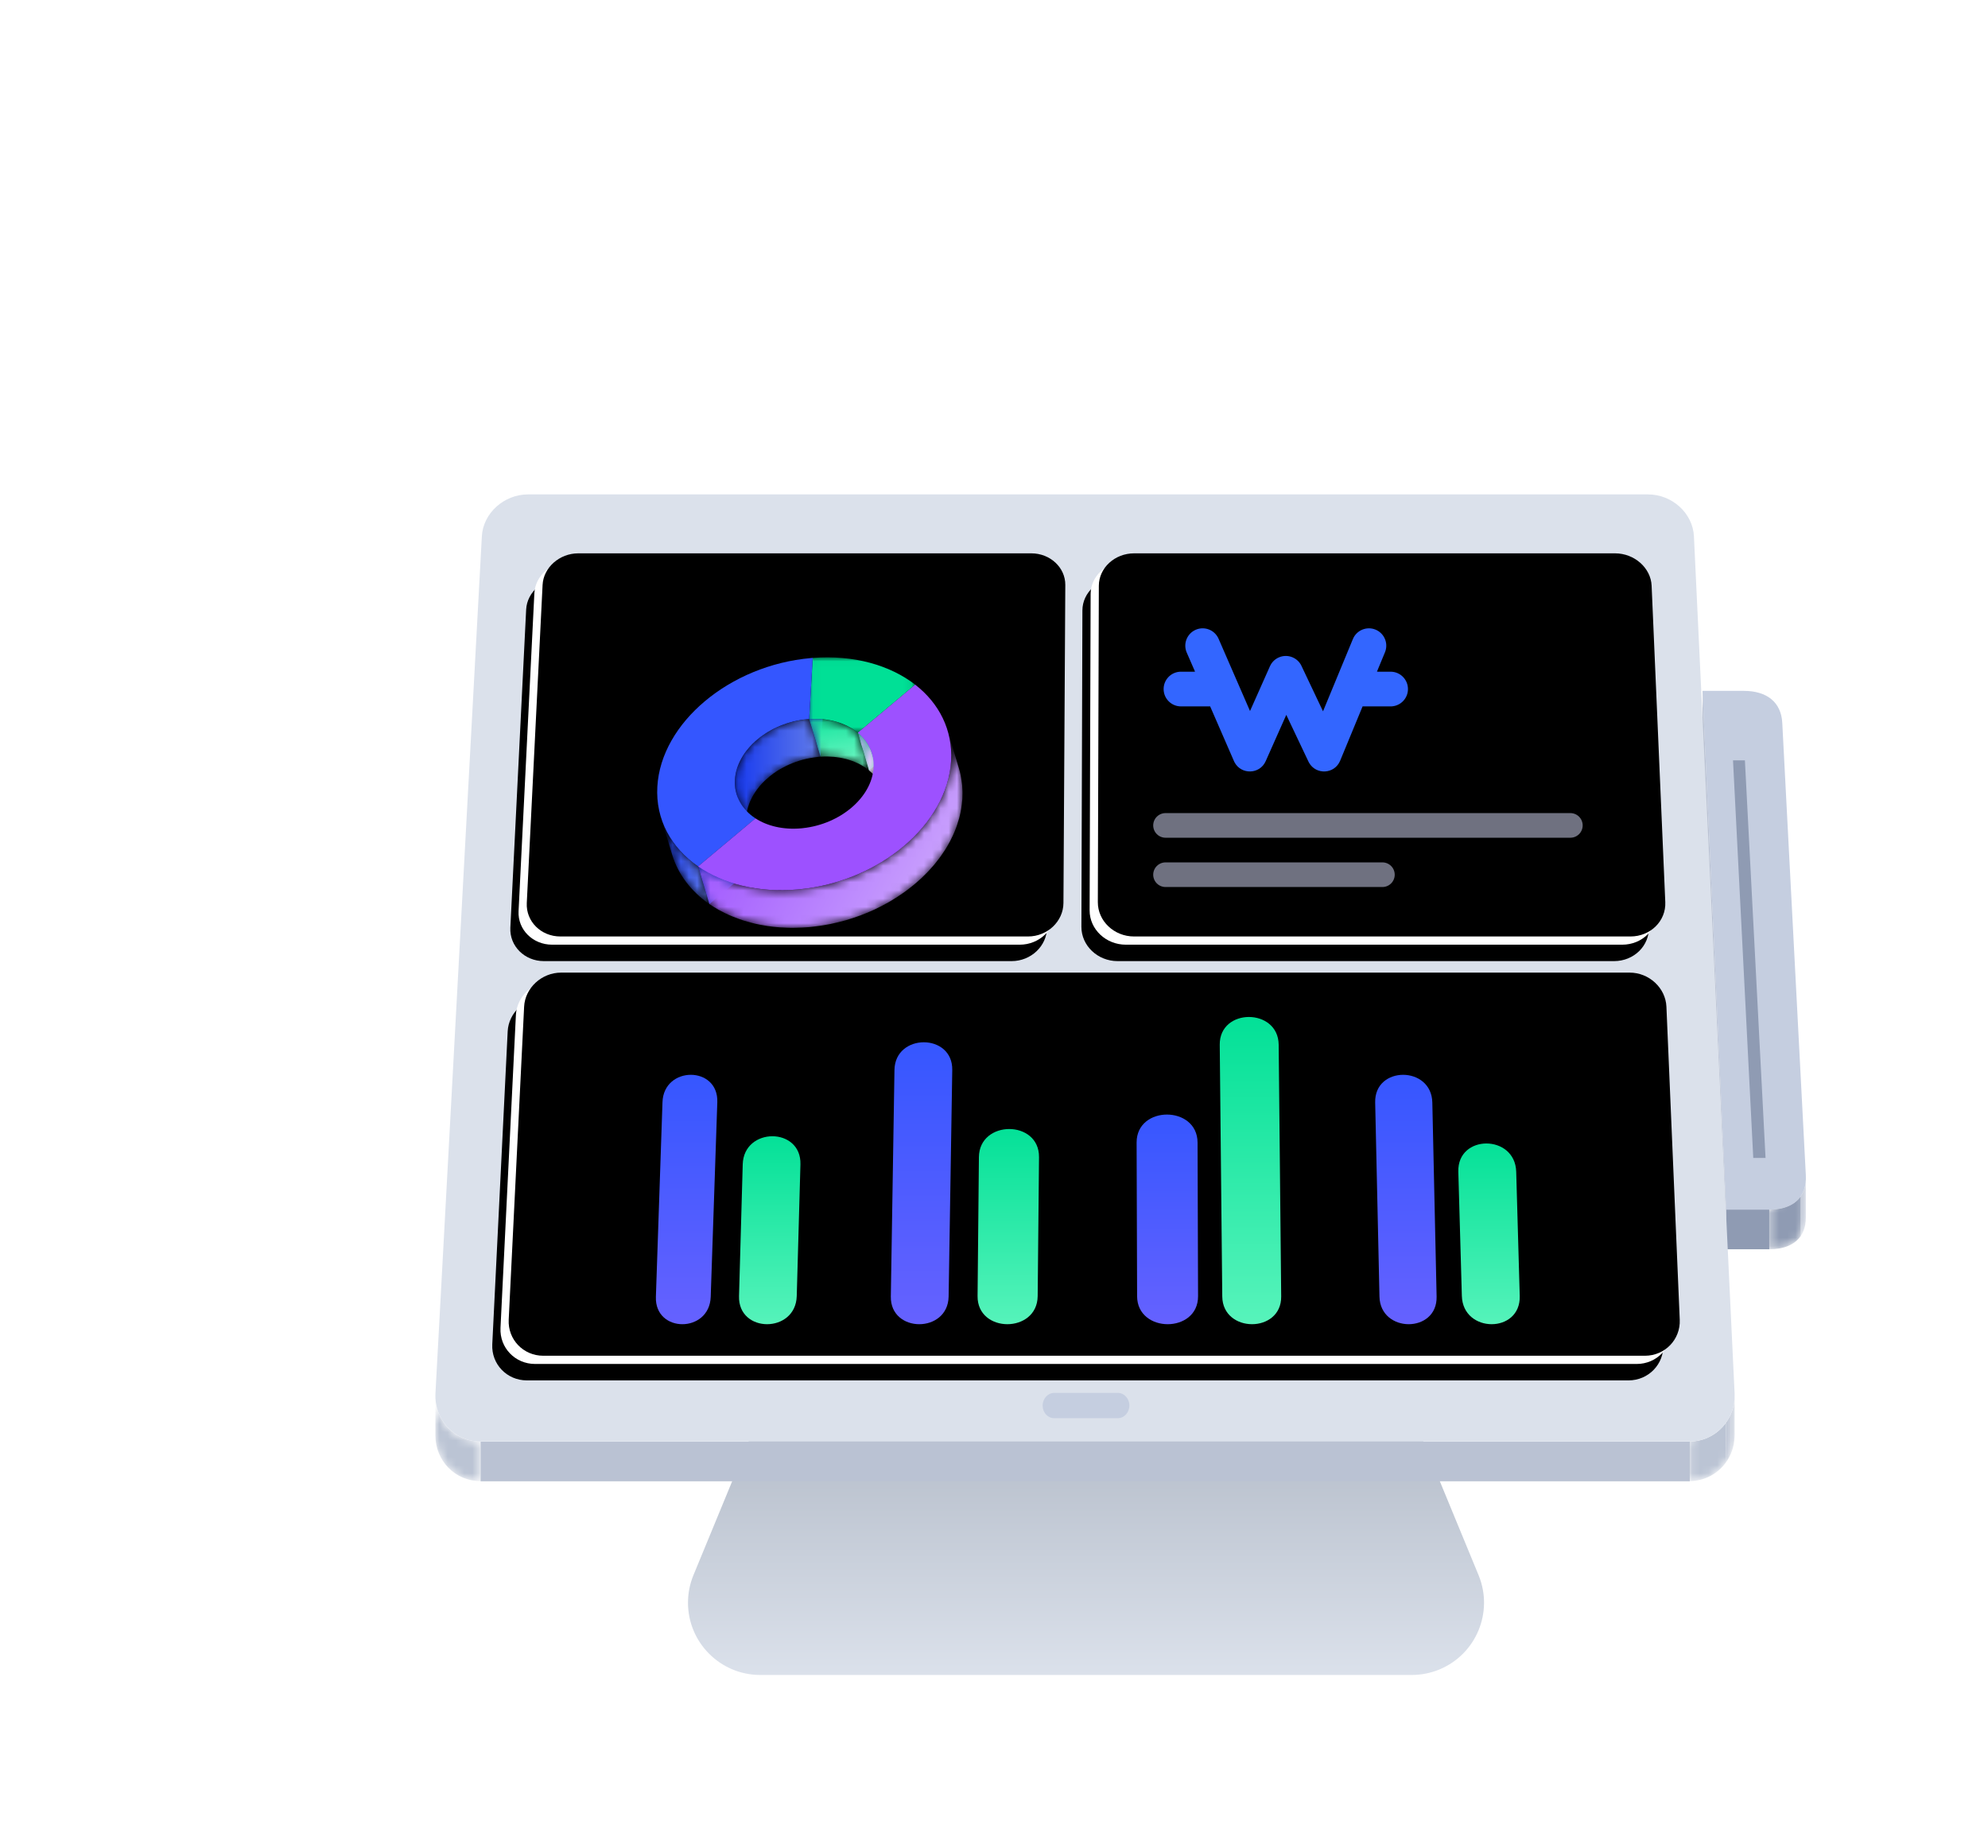 <?xml version="1.0" encoding="UTF-8"?>
<svg width="242px" height="225px" viewBox="0 0 242 225" version="1.1" xmlns="http://www.w3.org/2000/svg" xmlns:xlink="http://www.w3.org/1999/xlink">
    <title>pos</title>
    <defs>
        <filter x="-29.8%" y="-39.6%" width="159.5%" height="174.3%" filterUnits="objectBoundingBox" id="filter-1">
            <feOffset dx="16" dy="16" in="SourceAlpha" result="shadowOffsetOuter1"></feOffset>
            <feGaussianBlur stdDeviation="5" in="shadowOffsetOuter1" result="shadowBlurOuter1"></feGaussianBlur>
            <feColorMatrix values="0 0 0 0 0   0 0 0 0 0   0 0 0 0 0  0 0 0 0.12 0" type="matrix" in="shadowBlurOuter1" result="shadowMatrixOuter1"></feColorMatrix>
            <feMerge>
                <feMergeNode in="shadowMatrixOuter1"></feMergeNode>
                <feMergeNode in="SourceGraphic"></feMergeNode>
            </feMerge>
        </filter>
        <linearGradient x1="50%" y1="0%" x2="50%" y2="100%" id="linearGradient-2">
            <stop stop-color="#A0A9B7" offset="0%"></stop>
            <stop stop-color="#DBE1EB" offset="100%"></stop>
        </linearGradient>
        <path d="M4.773,0.195 L4.773,5.024 C4.773,7.498 3.153,8.909 0.316,8.909 L0.316,4.081" id="path-3"></path>
        <path d="M4.773,0.195 L4.773,5.024 C4.773,7.498 3.153,8.909 0.316,8.909 L0.316,4.081" id="path-5"></path>
        <path d="M4.773,0.195 L4.773,5.024 C4.773,7.498 3.153,8.909 0.316,8.909 L0.316,4.081" id="path-7"></path>
        <path d="M4.773,0.195 L4.773,5.024 C4.773,7.498 3.153,8.909 0.316,8.909 L0.316,4.081" id="path-9"></path>
        <path d="M5.636,0.019 L5.636,4.841 C5.636,7.945 3.218,10.455 0.137,10.455 L0.137,5.633" id="path-11"></path>
        <path d="M5.636,0.019 L5.636,4.841 C5.636,7.945 3.218,10.455 0.137,10.455 L0.137,5.633" id="path-13"></path>
        <path d="M5.636,0.019 L5.636,4.841 C5.636,7.945 3.218,10.455 0.137,10.455 L0.137,5.633" id="path-15"></path>
        <path d="M5.636,0.019 L5.636,4.841 C5.636,7.945 3.218,10.455 0.137,10.455 L0.137,5.633" id="path-17"></path>
        <path d="M0,0.064 C0,3.147 2.397,5.633 5.462,5.633 L5.462,10.455 C2.397,10.455 0,7.969 0,4.886" id="path-19"></path>
        <path d="M71.14,55 L14.211,55 C11.853,55 10.014,53.164 10.125,50.927 L12.049,12.203 C12.154,10.087 14.109,8.36 16.395,8.36 L71.547,8.36 C73.833,8.36 75.692,10.087 75.68,12.203 L75.453,50.927 C75.439,53.164 73.499,55 71.14,55" id="path-21"></path>
        <filter x="-14.5%" y="-13.9%" width="125.9%" height="136.4%" filterUnits="objectBoundingBox" id="filter-22">
            <feMorphology radius="1" operator="dilate" in="SourceAlpha" result="shadowSpreadOuter1"></feMorphology>
            <feOffset dx="-1" dy="2" in="shadowSpreadOuter1" result="shadowOffsetOuter1"></feOffset>
            <feGaussianBlur stdDeviation="1.5" in="shadowOffsetOuter1" result="shadowBlurOuter1"></feGaussianBlur>
            <feColorMatrix values="0 0 0 0 0.345   0 0 0 0 0.361   0 0 0 0 0.459  0 0 0 0.1 0" type="matrix" in="shadowBlurOuter1"></feColorMatrix>
        </filter>
        <filter x="-11.4%" y="-9.6%" width="119.8%" height="127.9%" filterUnits="objectBoundingBox" id="filter-23">
            <feGaussianBlur stdDeviation="1" in="SourceAlpha" result="shadowBlurInner1"></feGaussianBlur>
            <feOffset dx="1" dy="-1" in="shadowBlurInner1" result="shadowOffsetInner1"></feOffset>
            <feComposite in="shadowOffsetInner1" in2="SourceAlpha" operator="arithmetic" k2="-1" k3="1" result="shadowInnerInner1"></feComposite>
            <feColorMatrix values="0 0 0 0 0.345   0 0 0 0 0.361   0 0 0 0 0.459  0 0 0 0.15 0" type="matrix" in="shadowInnerInner1"></feColorMatrix>
        </filter>
        <path d="M146.237,106.04 L12.136,106.04 C9.701,106.04 7.807,104.064 7.925,101.656 L9.801,63.548 C9.914,61.264 11.937,59.4 14.299,59.4 L144.384,59.4 C146.745,59.4 148.756,61.264 148.854,63.548 L150.476,101.656 C150.579,104.064 148.671,106.04 146.237,106.04" id="path-24"></path>
        <filter x="-6.7%" y="-13.9%" width="111.9%" height="136.4%" filterUnits="objectBoundingBox" id="filter-25">
            <feMorphology radius="1" operator="dilate" in="SourceAlpha" result="shadowSpreadOuter1"></feMorphology>
            <feOffset dx="-1" dy="2" in="shadowSpreadOuter1" result="shadowOffsetOuter1"></feOffset>
            <feGaussianBlur stdDeviation="1.5" in="shadowOffsetOuter1" result="shadowBlurOuter1"></feGaussianBlur>
            <feColorMatrix values="0 0 0 0 0.345   0 0 0 0 0.361   0 0 0 0 0.459  0 0 0 0.1 0" type="matrix" in="shadowBlurOuter1"></feColorMatrix>
        </filter>
        <filter x="-5.3%" y="-9.6%" width="109.1%" height="127.9%" filterUnits="objectBoundingBox" id="filter-26">
            <feGaussianBlur stdDeviation="1" in="SourceAlpha" result="shadowBlurInner1"></feGaussianBlur>
            <feOffset dx="1" dy="-1" in="shadowBlurInner1" result="shadowOffsetInner1"></feOffset>
            <feComposite in="shadowOffsetInner1" in2="SourceAlpha" operator="arithmetic" k2="-1" k3="1" result="shadowInnerInner1"></feComposite>
            <feColorMatrix values="0 0 0 0 0.345   0 0 0 0 0.361   0 0 0 0 0.459  0 0 0 0.15 0" type="matrix" in="shadowInnerInner1"></feColorMatrix>
        </filter>
        <path d="M144.477,55 L84.047,55 C81.615,55 79.633,53.117 79.64,50.821 L79.762,12.303 C79.768,10.131 81.701,8.36 84.056,8.36 L142.6,8.36 C144.955,8.36 146.959,10.131 147.053,12.303 L148.716,50.821 C148.815,53.117 146.908,55 144.477,55" id="path-27"></path>
        <filter x="-13.8%" y="-13.9%" width="124.6%" height="136.4%" filterUnits="objectBoundingBox" id="filter-28">
            <feMorphology radius="1" operator="dilate" in="SourceAlpha" result="shadowSpreadOuter1"></feMorphology>
            <feOffset dx="-1" dy="2" in="shadowSpreadOuter1" result="shadowOffsetOuter1"></feOffset>
            <feGaussianBlur stdDeviation="1.5" in="shadowOffsetOuter1" result="shadowBlurOuter1"></feGaussianBlur>
            <feColorMatrix values="0 0 0 0 0.345   0 0 0 0 0.361   0 0 0 0 0.459  0 0 0 0.1 0" type="matrix" in="shadowBlurOuter1"></feColorMatrix>
        </filter>
        <filter x="-10.9%" y="-9.6%" width="118.8%" height="127.9%" filterUnits="objectBoundingBox" id="filter-29">
            <feGaussianBlur stdDeviation="1" in="SourceAlpha" result="shadowBlurInner1"></feGaussianBlur>
            <feOffset dx="1" dy="-1" in="shadowBlurInner1" result="shadowOffsetInner1"></feOffset>
            <feComposite in="shadowOffsetInner1" in2="SourceAlpha" operator="arithmetic" k2="-1" k3="1" result="shadowInnerInner1"></feComposite>
            <feColorMatrix values="0 0 0 0 0.345   0 0 0 0 0.361   0 0 0 0 0.459  0 0 0 0.15 0" type="matrix" in="shadowInnerInner1"></feColorMatrix>
        </filter>
        <linearGradient x1="50%" y1="0%" x2="50%" y2="100%" id="linearGradient-30">
            <stop stop-color="#3456FF" offset="0%"></stop>
            <stop stop-color="#6762FF" offset="100%"></stop>
        </linearGradient>
        <path d="M33.515,97.871 C33.782,89.97 34.051,82.07 34.318,74.169 C34.468,69.727 27.795,69.733 27.645,74.169 C27.378,82.07 27.109,89.97 26.842,97.871 C26.692,102.313 33.365,102.307 33.515,97.871" id="path-31"></path>
        <filter x="-60.2%" y="-21.4%" width="340.6%" height="156.0%" filterUnits="objectBoundingBox" id="filter-32">
            <feOffset dx="5" dy="2" in="SourceAlpha" result="shadowOffsetOuter1"></feOffset>
            <feGaussianBlur stdDeviation="2" in="shadowOffsetOuter1" result="shadowBlurOuter1"></feGaussianBlur>
            <feColorMatrix values="0 0 0 0 0.788   0 0 0 0 0.804   0 0 0 0 0.902  0 0 0 0.6 0" type="matrix" in="shadowBlurOuter1"></feColorMatrix>
        </filter>
        <linearGradient x1="50%" y1="0%" x2="50%" y2="100%" id="linearGradient-33">
            <stop stop-color="#00E096" offset="0%"></stop>
            <stop stop-color="#5AF4BC" offset="100%"></stop>
        </linearGradient>
        <path d="M43.988,97.778 C44.138,92.433 44.289,87.087 44.438,81.742 C44.566,77.177 37.54,77.181 37.412,81.742 C37.262,87.087 37.112,92.433 36.962,97.778 C36.833,102.343 43.859,102.339 43.988,97.778" id="path-34"></path>
        <filter x="-60.2%" y="-28.4%" width="340.6%" height="174.3%" filterUnits="objectBoundingBox" id="filter-35">
            <feOffset dx="5" dy="2" in="SourceAlpha" result="shadowOffsetOuter1"></feOffset>
            <feGaussianBlur stdDeviation="2" in="shadowOffsetOuter1" result="shadowBlurOuter1"></feGaussianBlur>
            <feColorMatrix values="0 0 0 0 0.788   0 0 0 0 0.804   0 0 0 0 0.902  0 0 0 0.6 0" type="matrix" in="shadowBlurOuter1"></feColorMatrix>
        </filter>
        <linearGradient x1="50%" y1="0%" x2="50%" y2="100%" id="linearGradient-36">
            <stop stop-color="#3456FF" offset="0%"></stop>
            <stop stop-color="#6762FF" offset="100%"></stop>
        </linearGradient>
        <path d="M62.476,97.83 C62.624,88.636 62.772,79.443 62.919,70.25 C62.991,65.757 55.956,65.756 55.884,70.25 C55.736,79.443 55.588,88.636 55.441,97.83 C55.367,102.323 62.403,102.324 62.476,97.83" id="path-37"></path>
        <filter x="-60.2%" y="-18.9%" width="340.6%" height="149.5%" filterUnits="objectBoundingBox" id="filter-38">
            <feOffset dx="5" dy="2" in="SourceAlpha" result="shadowOffsetOuter1"></feOffset>
            <feGaussianBlur stdDeviation="2" in="shadowOffsetOuter1" result="shadowBlurOuter1"></feGaussianBlur>
            <feColorMatrix values="0 0 0 0 0.788   0 0 0 0 0.804   0 0 0 0 0.902  0 0 0 0.6 0" type="matrix" in="shadowBlurOuter1"></feColorMatrix>
        </filter>
        <linearGradient x1="50%" y1="0%" x2="50%" y2="100%" id="linearGradient-39">
            <stop stop-color="#00E096" offset="0%"></stop>
            <stop stop-color="#5AF4BC" offset="100%"></stop>
        </linearGradient>
        <path d="M73.317,97.778 C73.371,92.14 73.425,86.501 73.48,80.862 C73.524,76.301 66.207,76.298 66.163,80.862 C66.108,86.501 66.054,92.14 66,97.778 C65.956,102.339 73.273,102.342 73.317,97.778" id="path-40"></path>
        <filter x="-60.2%" y="-27.4%" width="340.6%" height="171.5%" filterUnits="objectBoundingBox" id="filter-41">
            <feOffset dx="5" dy="2" in="SourceAlpha" result="shadowOffsetOuter1"></feOffset>
            <feGaussianBlur stdDeviation="2" in="shadowOffsetOuter1" result="shadowBlurOuter1"></feGaussianBlur>
            <feColorMatrix values="0 0 0 0 0.788   0 0 0 0 0.804   0 0 0 0 0.902  0 0 0 0.6 0" type="matrix" in="shadowBlurOuter1"></feColorMatrix>
        </filter>
        <linearGradient x1="50%" y1="0%" x2="50%" y2="100%" id="linearGradient-42">
            <stop stop-color="#3456FF" offset="0%"></stop>
            <stop stop-color="#6762FF" offset="100%"></stop>
        </linearGradient>
        <path d="M92.84,97.791 C92.82,91.557 92.8,85.323 92.78,79.089 C92.764,74.548 85.344,74.539 85.36,79.089 C85.38,85.323 85.4,91.557 85.42,97.791 C85.435,102.332 92.855,102.341 92.84,97.791" id="path-43"></path>
        <filter x="-60.2%" y="-25.5%" width="340.6%" height="166.6%" filterUnits="objectBoundingBox" id="filter-44">
            <feOffset dx="5" dy="2" in="SourceAlpha" result="shadowOffsetOuter1"></feOffset>
            <feGaussianBlur stdDeviation="2" in="shadowOffsetOuter1" result="shadowBlurOuter1"></feGaussianBlur>
            <feColorMatrix values="0 0 0 0 0.788   0 0 0 0 0.804   0 0 0 0 0.902  0 0 0 0.6 0" type="matrix" in="shadowBlurOuter1"></feColorMatrix>
        </filter>
        <linearGradient x1="50%" y1="0%" x2="50%" y2="100%" id="linearGradient-45">
            <stop stop-color="#00E096" offset="0%"></stop>
            <stop stop-color="#5AF4BC" offset="100%"></stop>
        </linearGradient>
        <path d="M102.96,97.822 C102.858,87.608 102.756,77.392 102.654,67.178 C102.61,62.68 95.436,62.668 95.48,67.178 C95.582,77.392 95.684,87.608 95.786,97.822 C95.83,102.32 103.004,102.331 102.96,97.822" id="path-46"></path>
        <filter x="-60.2%" y="-17.4%" width="340.6%" height="145.5%" filterUnits="objectBoundingBox" id="filter-47">
            <feOffset dx="5" dy="2" in="SourceAlpha" result="shadowOffsetOuter1"></feOffset>
            <feGaussianBlur stdDeviation="2" in="shadowOffsetOuter1" result="shadowBlurOuter1"></feGaussianBlur>
            <feColorMatrix values="0 0 0 0 0.788   0 0 0 0 0.804   0 0 0 0 0.902  0 0 0 0.6 0" type="matrix" in="shadowBlurOuter1"></feColorMatrix>
        </filter>
        <path d="M121.879,97.836 C121.705,89.958 121.531,82.082 121.357,74.204 C121.258,69.727 114.302,69.711 114.401,74.204 C114.575,82.082 114.749,89.958 114.923,97.836 C115.022,102.313 121.978,102.329 121.879,97.836" id="path-48"></path>
        <filter x="-60.2%" y="-21.4%" width="340.6%" height="156.0%" filterUnits="objectBoundingBox" id="filter-49">
            <feOffset dx="5" dy="2" in="SourceAlpha" result="shadowOffsetOuter1"></feOffset>
            <feGaussianBlur stdDeviation="2" in="shadowOffsetOuter1" result="shadowBlurOuter1"></feGaussianBlur>
            <feColorMatrix values="0 0 0 0 0.788   0 0 0 0 0.804   0 0 0 0 0.902  0 0 0 0.6 0" type="matrix" in="shadowBlurOuter1"></feColorMatrix>
        </filter>
        <linearGradient x1="50%" y1="0%" x2="50%" y2="100%" id="linearGradient-50">
            <stop stop-color="#00E096" offset="0%"></stop>
            <stop stop-color="#5AF4BC" offset="100%"></stop>
        </linearGradient>
        <path d="M131.998,97.764 C131.855,92.721 131.712,87.679 131.568,82.636 C131.438,78.064 124.391,78.045 124.522,82.636 C124.666,87.679 124.809,92.721 124.952,97.764 C125.082,102.336 132.129,102.355 131.998,97.764" id="path-51"></path>
        <filter x="-60.2%" y="-29.5%" width="340.6%" height="177.3%" filterUnits="objectBoundingBox" id="filter-52">
            <feOffset dx="5" dy="2" in="SourceAlpha" result="shadowOffsetOuter1"></feOffset>
            <feGaussianBlur stdDeviation="2" in="shadowOffsetOuter1" result="shadowBlurOuter1"></feGaussianBlur>
            <feColorMatrix values="0 0 0 0 0.788   0 0 0 0 0.804   0 0 0 0 0.902  0 0 0 0.6 0" type="matrix" in="shadowBlurOuter1"></feColorMatrix>
        </filter>
        <path d="M114.447,16.648 C115.476,17.073 115.99,18.218 115.647,19.259 L115.592,19.407 L114.615,21.767 L116.28,21.768 C117.446,21.768 118.392,22.714 118.392,23.88 C118.392,24.996 117.527,25.909 116.431,25.987 L116.28,25.992 L112.869,25.991 L110.136,32.607 C109.458,34.247 107.207,34.355 106.354,32.855 L106.276,32.705 L103.58,27.022 L101.073,32.659 C100.35,34.285 98.088,34.326 97.28,32.796 L97.207,32.643 L94.312,25.991 L90.76,25.992 C89.594,25.992 88.648,25.046 88.648,23.88 C88.648,22.764 89.513,21.851 90.609,21.773 L90.76,21.768 L92.475,21.767 L91.463,19.443 C90.998,18.373 91.488,17.129 92.557,16.663 C93.578,16.219 94.758,16.645 95.268,17.615 L95.337,17.757 L99.165,26.556 L101.59,21.106 L101.607,21.071 C101.644,20.99 101.687,20.912 101.734,20.836 C101.746,20.818 101.758,20.799 101.771,20.78 C101.789,20.754 101.807,20.729 101.825,20.704 C101.838,20.687 101.85,20.671 101.862,20.656 C101.878,20.635 101.895,20.614 101.913,20.594 C101.935,20.568 101.957,20.543 101.98,20.518 C101.99,20.508 102,20.498 102.01,20.488 C102.033,20.464 102.057,20.441 102.082,20.418 C102.098,20.403 102.114,20.388 102.131,20.373 C102.15,20.356 102.17,20.34 102.19,20.323 C102.212,20.305 102.235,20.288 102.259,20.27 C102.277,20.257 102.295,20.244 102.314,20.231 C102.334,20.217 102.354,20.203 102.375,20.19 C102.4,20.174 102.426,20.158 102.451,20.143 C102.475,20.129 102.501,20.115 102.526,20.101 C102.541,20.093 102.556,20.086 102.57,20.078 C102.584,20.071 102.6,20.064 102.615,20.056 L102.666,20.033 C102.684,20.025 102.703,20.017 102.721,20.01 L102.615,20.056 C102.681,20.025 102.748,19.998 102.815,19.974 C102.833,19.968 102.85,19.962 102.868,19.956 C102.899,19.945 102.931,19.936 102.964,19.927 C102.982,19.922 103.002,19.917 103.021,19.912 C103.051,19.905 103.081,19.898 103.111,19.892 C103.137,19.887 103.164,19.883 103.19,19.878 C103.215,19.874 103.24,19.871 103.265,19.868 C103.286,19.865 103.307,19.863 103.327,19.861 C103.362,19.858 103.396,19.856 103.431,19.854 C103.452,19.853 103.474,19.853 103.496,19.852 C103.52,19.852 103.544,19.852 103.567,19.853 C103.605,19.854 103.643,19.855 103.681,19.858 C103.693,19.859 103.705,19.86 103.717,19.862 C103.753,19.865 103.788,19.869 103.823,19.874 C103.846,19.878 103.869,19.882 103.893,19.886 C103.913,19.889 103.933,19.893 103.953,19.897 C103.984,19.904 104.015,19.911 104.046,19.919 C104.073,19.926 104.1,19.933 104.127,19.942 C104.146,19.948 104.166,19.954 104.185,19.96 C104.2,19.965 104.216,19.971 104.232,19.976 L104.275,19.992 C104.297,20.001 104.319,20.01 104.341,20.019 L104.379,20.035 L104.416,20.052 C104.437,20.062 104.458,20.072 104.478,20.083 L104.379,20.035 C104.443,20.064 104.504,20.095 104.564,20.129 C104.582,20.139 104.6,20.149 104.617,20.16 C104.643,20.175 104.668,20.191 104.692,20.207 C104.715,20.223 104.739,20.239 104.762,20.256 C104.781,20.27 104.8,20.284 104.819,20.299 C104.842,20.317 104.865,20.335 104.887,20.354 C104.904,20.368 104.92,20.382 104.936,20.397 C104.959,20.418 104.982,20.44 105.005,20.462 C105.022,20.479 105.037,20.495 105.053,20.511 C105.073,20.532 105.092,20.553 105.11,20.574 C105.125,20.591 105.14,20.609 105.154,20.626 C105.175,20.651 105.194,20.676 105.213,20.701 C105.225,20.718 105.238,20.735 105.25,20.753 C105.265,20.773 105.279,20.795 105.293,20.816 C105.309,20.841 105.325,20.867 105.34,20.893 C105.345,20.902 105.35,20.911 105.356,20.92 L105.375,20.954 C105.388,20.979 105.402,21.005 105.414,21.031 L105.428,21.06 L108.051,26.591 L111.688,17.793 C112.134,16.715 113.369,16.203 114.447,16.648 Z" id="path-53"></path>
        <filter x="-15.1%" y="-25.8%" width="160.5%" height="203.3%" filterUnits="objectBoundingBox" id="filter-54">
            <feOffset dx="5" dy="5" in="SourceAlpha" result="shadowOffsetOuter1"></feOffset>
            <feGaussianBlur stdDeviation="2" in="shadowOffsetOuter1" result="shadowBlurOuter1"></feGaussianBlur>
            <feColorMatrix values="0 0 0 0 0.788   0 0 0 0 0.804   0 0 0 0 0.902  0 0 0 0.6 0" type="matrix" in="shadowBlurOuter1"></feColorMatrix>
        </filter>
        <filter x="-67.1%" y="-75.0%" width="234.2%" height="250.0%" filterUnits="objectBoundingBox" id="filter-55">
            <feOffset dx="3" dy="8" in="SourceAlpha" result="shadowOffsetOuter1"></feOffset>
            <feGaussianBlur stdDeviation="2.5" in="shadowOffsetOuter1" result="shadowBlurOuter1"></feGaussianBlur>
            <feColorMatrix values="0 0 0 0 0.788   0 0 0 0 0.804   0 0 0 0 0.902  0 0 0 0.5 0" type="matrix" in="shadowBlurOuter1" result="shadowMatrixOuter1"></feColorMatrix>
            <feMerge>
                <feMergeNode in="shadowMatrixOuter1"></feMergeNode>
                <feMergeNode in="SourceGraphic"></feMergeNode>
            </feMerge>
        </filter>
        <path d="M0.032,0.101 L1.407,4.684 C1.691,4.665 1.971,4.658 2.247,4.661 L2.247,4.661 C2.337,4.662 2.424,4.669 2.514,4.674 L2.514,4.674 C2.698,4.681 2.88,4.687 3.058,4.704 L3.058,4.704 C3.161,4.714 3.261,4.728 3.363,4.741 L3.363,4.741 C3.522,4.761 3.682,4.784 3.837,4.811 L3.837,4.811 C3.941,4.83 4.044,4.851 4.145,4.873 L4.145,4.873 C4.293,4.905 4.439,4.939 4.582,4.978 L4.582,4.978 C4.682,5.005 4.781,5.034 4.877,5.064 L4.877,5.064 C5.017,5.107 5.155,5.154 5.289,5.204 L5.289,5.204 C5.382,5.239 5.475,5.272 5.563,5.31 L5.563,5.31 C5.7,5.365 5.83,5.427 5.96,5.489 L5.96,5.489 C6.041,5.529 6.124,5.566 6.203,5.607 L6.203,5.607 C6.341,5.681 6.472,5.761 6.602,5.841 L6.602,5.841 C6.664,5.88 6.73,5.915 6.79,5.956 L6.79,5.956 C6.978,6.081 7.156,6.211 7.325,6.351 L7.325,6.351 L5.95,1.767 C5.782,1.628 5.603,1.497 5.417,1.373 L5.417,1.373 C5.356,1.332 5.289,1.295 5.227,1.257 L5.227,1.257 C5.097,1.177 4.966,1.097 4.829,1.025 L4.829,1.025 C4.749,0.983 4.667,0.945 4.586,0.905 L4.586,0.905 C4.456,0.843 4.325,0.782 4.19,0.726 L4.19,0.726 C4.1,0.689 4.008,0.654 3.915,0.62 L3.915,0.62 C3.78,0.57 3.643,0.523 3.503,0.48 L3.503,0.48 C3.406,0.45 3.307,0.422 3.207,0.394 L3.207,0.394 C3.064,0.356 2.918,0.321 2.771,0.29 L2.771,0.29 C2.669,0.268 2.567,0.246 2.463,0.227 L2.463,0.227 C2.308,0.199 2.148,0.179 1.988,0.158 L1.988,0.158 C1.886,0.146 1.787,0.13 1.684,0.121 L1.684,0.121 C1.506,0.105 1.323,0.096 1.14,0.09 L1.14,0.09 C1.05,0.087 0.963,0.079 0.872,0.078 L0.872,0.078 C0.855,0.078 0.838,0.075 0.821,0.075 L0.821,0.075 C0.802,0.075 0.784,0.075 0.765,0.075 L0.765,0.075 C0.525,0.075 0.28,0.083 0.032,0.101" id="path-56"></path>
        <linearGradient x1="33.971%" y1="-28.485%" x2="55.464%" y2="76.934%" id="linearGradient-58">
            <stop stop-color="#00DF95" offset="0%"></stop>
            <stop stop-color="#60F4BD" offset="100%"></stop>
        </linearGradient>
        <polygon id="path-59" points="0.032 0.019 12.941 0.019 12.941 9.199 0.032 9.199"></polygon>
        <path d="M8.926,0.114 C8.853,0.121 8.779,0.128 8.705,0.136 L8.705,0.136 C8.624,0.146 8.545,0.163 8.463,0.174 L8.463,0.174 C8.259,0.2 8.055,0.23 7.855,0.267 L7.855,0.267 C7.803,0.277 7.75,0.281 7.698,0.292 L7.698,0.292 C7.623,0.306 7.551,0.33 7.476,0.346 L7.476,0.346 C7.315,0.381 7.155,0.419 6.995,0.461 L6.995,0.461 C6.932,0.48 6.865,0.491 6.803,0.509 L6.803,0.509 C6.737,0.528 6.674,0.553 6.611,0.573 L6.611,0.573 C6.462,0.618 6.317,0.666 6.171,0.717 L6.171,0.717 C6.104,0.741 6.032,0.76 5.964,0.786 L5.964,0.786 C5.908,0.808 5.854,0.834 5.797,0.856 L5.797,0.856 C5.651,0.913 5.507,0.975 5.364,1.038 L5.364,1.038 C5.292,1.069 5.217,1.096 5.147,1.128 L5.147,1.128 C5.102,1.15 5.062,1.175 5.018,1.196 L5.018,1.196 C4.853,1.275 4.695,1.36 4.535,1.446 L4.535,1.446 C4.465,1.486 4.391,1.519 4.321,1.558 L4.321,1.558 C4.296,1.572 4.274,1.59 4.248,1.604 L4.248,1.604 C3.976,1.764 3.711,1.932 3.46,2.11 L3.46,2.11 C3.457,2.113 3.453,2.116 3.45,2.117 L3.45,2.117 C3.441,2.124 3.433,2.132 3.422,2.14 L3.422,2.14 C3.112,2.364 2.822,2.606 2.545,2.858 L2.545,2.858 C2.514,2.886 2.476,2.911 2.444,2.941 L2.444,2.941 C2.423,2.961 2.405,2.984 2.384,3.005 L2.384,3.005 C2.152,3.226 1.933,3.454 1.733,3.693 L1.733,3.693 C1.701,3.73 1.676,3.768 1.644,3.806 L1.644,3.806 C1.476,4.013 1.321,4.226 1.177,4.444 L1.177,4.444 C1.13,4.516 1.084,4.588 1.039,4.661 L1.039,4.661 C0.9,4.89 0.772,5.122 0.663,5.36 L0.663,5.36 C0.647,5.394 0.628,5.427 0.614,5.46 L0.614,5.46 C0.494,5.728 0.4,6.002 0.32,6.28 L0.32,6.28 C0.312,6.309 0.297,6.336 0.29,6.366 L0.29,6.366 C0.26,6.475 0.24,6.584 0.218,6.695 L0.218,6.695 C0.208,6.745 0.194,6.796 0.185,6.847 L0.185,6.847 C0.151,7.039 0.123,7.233 0.111,7.429 L0.111,7.429 C0.108,7.45 0.108,7.473 0.106,7.496 L0.106,7.496 C0.091,7.753 0.095,8.005 0.117,8.251 L0.117,8.251 C0.119,8.276 0.127,8.301 0.129,8.327 L0.129,8.327 C0.138,8.409 0.155,8.487 0.168,8.569 L0.168,8.569 C0.187,8.696 0.201,8.828 0.23,8.953 L0.23,8.953 C0.253,9.046 0.278,9.139 0.304,9.23 L0.304,9.23 L1.679,13.814 C1.615,13.6 1.577,13.376 1.543,13.152 L1.543,13.152 C1.531,13.072 1.512,12.993 1.504,12.911 L1.504,12.911 C1.475,12.64 1.464,12.364 1.48,12.08 L1.48,12.08 C1.493,11.862 1.52,11.646 1.558,11.431 L1.558,11.431 C1.568,11.38 1.582,11.329 1.592,11.278 L1.592,11.278 C1.621,11.138 1.656,11.001 1.695,10.864 L1.695,10.864 C1.774,10.586 1.868,10.311 1.987,10.043 L1.987,10.043 C2.002,10.009 2.022,9.978 2.037,9.944 L2.037,9.944 C2.147,9.706 2.275,9.473 2.413,9.245 L2.413,9.245 C2.459,9.172 2.504,9.1 2.552,9.028 L2.552,9.028 C2.696,8.81 2.851,8.596 3.02,8.389 L3.02,8.389 C3.049,8.352 3.075,8.314 3.107,8.276 L3.107,8.276 C3.308,8.039 3.527,7.809 3.758,7.588 L3.758,7.588 C3.81,7.538 3.866,7.49 3.92,7.441 L3.92,7.441 C4.196,7.189 4.486,6.947 4.797,6.723 L4.797,6.723 C4.81,6.713 4.821,6.703 4.834,6.694 L4.834,6.694 C5.087,6.515 5.351,6.347 5.623,6.188 L5.623,6.188 C5.717,6.133 5.814,6.083 5.909,6.03 L5.909,6.03 C6.068,5.944 6.228,5.858 6.393,5.78 L6.393,5.78 C6.506,5.724 6.622,5.672 6.737,5.622 L6.737,5.622 C6.881,5.558 7.025,5.497 7.173,5.439 L7.173,5.439 C7.295,5.39 7.42,5.345 7.546,5.301 L7.546,5.301 C7.691,5.25 7.837,5.201 7.984,5.156 L7.984,5.156 C8.112,5.118 8.24,5.08 8.369,5.046 L8.369,5.046 C8.528,5.003 8.689,4.965 8.851,4.929 L8.851,4.929 C8.976,4.901 9.102,4.875 9.229,4.851 L9.229,4.851 C9.431,4.813 9.633,4.784 9.838,4.757 L9.838,4.757 C9.992,4.737 10.145,4.712 10.301,4.698 L10.301,4.698 C10.371,4.693 10.449,4.685 10.52,4.684 L10.52,4.684 L9.144,0.101 C9.074,0.101 8.997,0.108 8.926,0.114" id="path-61"></path>
        <linearGradient x1="0%" y1="49.999%" x2="99.995%" y2="49.999%" id="linearGradient-63">
            <stop stop-color="#183AEF" offset="0%"></stop>
            <stop stop-color="#627CE9" offset="100%"></stop>
        </linearGradient>
        <path d="M1.391,4.65 C2.22,5.333 2.82,6.193 3.114,7.176 L3.114,7.176 L1.741,2.592 C1.445,1.609 0.845,0.749 0.017,0.066 L0.017,0.066 L1.391,4.65 Z" id="path-64"></path>
        <linearGradient x1="-0.011%" y1="50.003%" x2="100.009%" y2="50.003%" id="linearGradient-66">
            <stop stop-color="#E4E8F2" offset="0%"></stop>
            <stop stop-color="#E4E8F2" offset="100%"></stop>
        </linearGradient>
        <path d="M0.017,0.066 L0.191,0.215 C0.305,0.316 0.414,0.421 0.518,0.529 L0.669,0.693 C1.163,1.25 1.53,1.89 1.74,2.593 L3.114,7.176 C2.958,6.655 2.716,6.169 2.4,5.725 C2.268,5.54 2.123,5.361 1.966,5.191 C1.789,5.001 1.597,4.82 1.391,4.65" id="path-67"></path>
        <linearGradient x1="43.856%" y1="-44.532%" x2="79.582%" y2="88.728%" id="linearGradient-69">
            <stop stop-color="#9D51FF" offset="0%"></stop>
            <stop stop-color="#FBFBFB" offset="100%"></stop>
        </linearGradient>
        <path d="M1.449,4.681 C2.177,7.107 3.774,9.179 5.99,10.715 L5.99,10.715 L4.617,6.132 C2.4,4.595 0.802,2.523 0.074,0.097 L0.074,0.097 L1.449,4.681 Z" id="path-70"></path>
        <linearGradient x1="0.01%" y1="50.003%" x2="100.007%" y2="50.003%" id="linearGradient-72">
            <stop stop-color="#183AEF" offset="0%"></stop>
            <stop stop-color="#627CE9" offset="100%"></stop>
        </linearGradient>
        <path d="M30.563,0.808 C30.585,0.906 30.603,1.006 30.622,1.105 L30.622,1.105 C30.656,1.287 30.687,1.473 30.712,1.66 L30.712,1.66 C30.726,1.761 30.739,1.861 30.749,1.963 L30.749,1.963 C30.77,2.159 30.783,2.358 30.792,2.558 L30.792,2.558 C30.797,2.652 30.804,2.747 30.807,2.842 L30.807,2.842 C30.813,3.137 30.811,3.434 30.793,3.735 L30.793,3.735 C30.788,3.823 30.777,3.91 30.77,3.996 L30.77,3.996 C30.746,4.299 30.71,4.6 30.661,4.899 L30.661,4.899 C30.653,4.957 30.645,5.016 30.635,5.074 L30.635,5.074 C30.578,5.402 30.505,5.728 30.421,6.052 L30.421,6.052 C30.401,6.129 30.379,6.206 30.358,6.283 L30.358,6.283 C30.29,6.521 30.217,6.758 30.136,6.993 L30.136,6.993 C30.113,7.058 30.092,7.125 30.069,7.19 L30.069,7.19 C29.965,7.479 29.849,7.765 29.723,8.048 L29.723,8.048 C29.696,8.111 29.665,8.172 29.637,8.234 L29.637,8.234 C29.531,8.465 29.418,8.694 29.298,8.921 L29.298,8.921 C29.259,8.997 29.22,9.072 29.179,9.147 L29.179,9.147 C29.028,9.424 28.868,9.699 28.697,9.97 L28.697,9.97 C28.684,9.991 28.668,10.012 28.655,10.032 L28.655,10.032 C28.494,10.285 28.324,10.533 28.148,10.778 L28.148,10.778 C28.095,10.85 28.041,10.923 27.988,10.996 L27.988,10.996 C27.821,11.219 27.649,11.441 27.468,11.659 L27.468,11.659 C27.435,11.699 27.404,11.741 27.37,11.781 L27.37,11.781 C27.158,12.034 26.936,12.281 26.707,12.525 L26.707,12.525 C26.65,12.588 26.589,12.648 26.53,12.709 L26.53,12.709 C26.344,12.903 26.153,13.094 25.957,13.282 L25.957,13.282 C25.898,13.338 25.841,13.394 25.782,13.449 L25.782,13.449 C25.495,13.717 25.196,13.976 24.889,14.231 L24.889,14.231 C24.828,14.281 24.767,14.331 24.704,14.381 L24.704,14.381 C24.387,14.638 24.062,14.888 23.726,15.13 L23.726,15.13 C23.686,15.158 23.646,15.184 23.606,15.213 L23.606,15.213 C23.378,15.375 23.144,15.531 22.907,15.687 L22.907,15.687 C22.82,15.743 22.73,15.799 22.642,15.855 L22.642,15.855 C22.438,15.983 22.233,16.108 22.024,16.23 L22.024,16.23 C21.948,16.275 21.871,16.321 21.794,16.365 L21.794,16.365 C21.259,16.67 20.707,16.958 20.14,17.224 L20.14,17.224 C20.127,17.23 20.116,17.236 20.103,17.242 L20.103,17.242 C19.551,17.5 18.984,17.737 18.406,17.955 L18.406,17.955 C18.379,17.964 18.353,17.972 18.327,17.982 L18.327,17.982 C17.781,18.186 17.223,18.37 16.655,18.534 L16.655,18.534 C16.61,18.547 16.564,18.558 16.519,18.571 L16.519,18.571 C15.952,18.732 15.374,18.873 14.79,18.993 L14.79,18.993 C14.686,19.015 14.583,19.033 14.478,19.053 L14.478,19.053 C14.271,19.093 14.062,19.13 13.852,19.164 L13.852,19.164 C13.727,19.185 13.601,19.205 13.474,19.224 L13.474,19.224 C13.258,19.255 13.041,19.284 12.824,19.309 L12.824,19.309 C12.659,19.328 12.493,19.351 12.327,19.367 L12.327,19.367 L12.108,19.386 C11.57,19.433 11.04,19.454 10.516,19.464 L10.516,19.464 C10.419,19.466 10.321,19.469 10.224,19.469 L10.224,19.469 C9.777,19.472 9.338,19.455 8.904,19.431 L8.904,19.431 C8.8,19.426 8.694,19.426 8.591,19.419 L8.591,19.419 C8.07,19.382 7.559,19.325 7.056,19.251 L7.056,19.251 C6.917,19.23 6.784,19.201 6.646,19.178 L6.646,19.178 C6.287,19.117 5.931,19.051 5.583,18.972 L5.583,18.972 C5.407,18.931 5.237,18.884 5.063,18.84 L5.063,18.84 C4.762,18.761 4.463,18.678 4.172,18.586 L4.172,18.586 C3.995,18.53 3.821,18.471 3.649,18.411 L3.649,18.411 C3.367,18.312 3.091,18.205 2.82,18.094 L2.82,18.094 C2.658,18.027 2.496,17.961 2.339,17.89 L2.339,17.89 C2.055,17.761 1.78,17.622 1.509,17.479 L1.509,17.479 C1.38,17.412 1.247,17.349 1.122,17.278 L1.122,17.278 C0.733,17.059 0.356,16.828 -0,16.581 L-0,16.581 L1.373,21.164 C1.731,21.412 2.108,21.643 2.496,21.862 L2.496,21.862 C2.622,21.933 2.755,21.995 2.883,22.064 L2.883,22.064 C3.155,22.206 3.428,22.345 3.713,22.473 L3.713,22.473 C3.871,22.544 4.033,22.611 4.194,22.676 L4.194,22.676 C4.466,22.789 4.742,22.895 5.023,22.994 L5.023,22.994 C5.196,23.055 5.37,23.114 5.546,23.169 L5.546,23.169 C5.838,23.262 6.136,23.345 6.438,23.423 L6.438,23.423 C6.61,23.468 6.781,23.515 6.957,23.555 L6.957,23.555 C7.305,23.634 7.662,23.701 8.019,23.761 L8.019,23.761 C8.158,23.784 8.292,23.814 8.432,23.835 L8.432,23.835 C8.932,23.908 9.444,23.965 9.965,24.002 L9.965,24.002 C10.068,24.009 10.175,24.008 10.279,24.014 L10.279,24.014 C10.637,24.035 10.997,24.055 11.364,24.057 L11.364,24.057 C11.441,24.057 11.521,24.053 11.598,24.053 L11.598,24.053 C11.695,24.053 11.793,24.049 11.89,24.048 L11.89,24.048 C12.415,24.038 12.945,24.016 13.483,23.97 L13.483,23.97 L13.701,23.95 C13.784,23.942 13.867,23.934 13.949,23.924 L13.949,23.924 C14.033,23.916 14.115,23.902 14.199,23.892 L14.199,23.892 C14.416,23.866 14.633,23.838 14.847,23.807 L14.847,23.807 C14.974,23.789 15.102,23.768 15.229,23.747 L15.229,23.747 C15.439,23.713 15.646,23.676 15.853,23.637 L15.853,23.637 C15.928,23.623 16.003,23.612 16.079,23.596 L16.079,23.596 C16.108,23.59 16.135,23.582 16.165,23.576 L16.165,23.576 C16.75,23.456 17.326,23.316 17.893,23.154 L17.893,23.154 C17.922,23.146 17.952,23.142 17.981,23.134 L17.981,23.134 C17.997,23.129 18.013,23.122 18.029,23.117 L18.029,23.117 C18.597,22.953 19.154,22.769 19.7,22.566 L19.7,22.566 C19.718,22.559 19.738,22.555 19.756,22.548 L19.756,22.548 C19.764,22.545 19.772,22.541 19.781,22.538 L19.781,22.538 C20.359,22.321 20.924,22.084 21.476,21.826 L21.476,21.826 C21.481,21.824 21.485,21.823 21.489,21.821 L21.489,21.821 C21.498,21.816 21.507,21.812 21.515,21.807 L21.515,21.807 C22.083,21.541 22.633,21.253 23.169,20.949 L23.169,20.949 C23.188,20.937 23.211,20.927 23.232,20.916 L23.232,20.916 C23.288,20.883 23.342,20.847 23.399,20.814 L23.399,20.814 C23.608,20.691 23.813,20.567 24.015,20.439 L24.015,20.439 C24.104,20.383 24.194,20.327 24.283,20.268 L24.283,20.268 C24.52,20.115 24.751,19.958 24.98,19.796 L24.98,19.796 C25.013,19.773 25.049,19.751 25.083,19.727 L25.083,19.727 L25.1,19.714 C25.437,19.472 25.76,19.221 26.078,18.965 L26.078,18.965 C26.141,18.915 26.203,18.864 26.266,18.814 L26.266,18.814 C26.571,18.56 26.869,18.299 27.156,18.032 L27.156,18.032 C27.175,18.015 27.196,17.998 27.214,17.982 L27.214,17.982 C27.254,17.944 27.29,17.904 27.33,17.866 L27.33,17.866 C27.526,17.678 27.717,17.487 27.904,17.295 L27.904,17.295 C27.964,17.232 28.025,17.171 28.083,17.108 L28.083,17.108 C28.311,16.865 28.531,16.618 28.744,16.365 L28.744,16.365 C28.778,16.324 28.811,16.281 28.845,16.24 L28.845,16.24 C29.023,16.023 29.195,15.803 29.362,15.579 L29.362,15.579 C29.416,15.507 29.469,15.434 29.523,15.36 L29.523,15.36 C29.698,15.117 29.867,14.869 30.027,14.619 L30.027,14.619 C30.042,14.597 30.057,14.575 30.071,14.553 L30.071,14.553 C30.242,14.283 30.401,14.008 30.553,13.731 L30.553,13.731 C30.594,13.655 30.634,13.579 30.674,13.503 L30.674,13.503 C30.793,13.277 30.904,13.05 31.011,12.819 L31.011,12.819 C31.039,12.757 31.07,12.694 31.098,12.631 L31.098,12.631 C31.224,12.348 31.338,12.062 31.443,11.773 L31.443,11.773 C31.467,11.707 31.488,11.641 31.51,11.576 L31.51,11.576 C31.592,11.341 31.665,11.104 31.732,10.866 L31.732,10.866 C31.745,10.818 31.764,10.772 31.777,10.724 L31.777,10.724 C31.784,10.694 31.789,10.665 31.796,10.635 L31.796,10.635 C31.881,10.312 31.953,9.987 32.01,9.659 L32.01,9.659 C32.02,9.6 32.027,9.541 32.036,9.483 L32.036,9.483 C32.085,9.183 32.119,8.883 32.144,8.581 L32.144,8.581 C32.148,8.541 32.157,8.502 32.158,8.463 L32.158,8.463 C32.162,8.415 32.165,8.367 32.168,8.319 L32.168,8.319 C32.18,8.116 32.184,7.915 32.184,7.716 L32.184,7.716 L32.184,7.696 C32.184,7.606 32.184,7.515 32.181,7.425 L32.181,7.425 C32.179,7.33 32.171,7.238 32.167,7.143 L32.167,7.143 C32.16,6.999 32.157,6.853 32.144,6.71 L32.144,6.71 C32.14,6.655 32.13,6.601 32.125,6.546 L32.125,6.546 C32.113,6.444 32.1,6.344 32.085,6.244 L32.085,6.244 C32.061,6.057 32.032,5.872 31.998,5.689 L31.998,5.689 C31.978,5.589 31.96,5.491 31.937,5.392 L31.937,5.392 C31.926,5.336 31.918,5.278 31.904,5.222 L31.904,5.222 C31.858,5.024 31.805,4.828 31.747,4.634 L31.747,4.634 L30.373,0.052 C30.446,0.299 30.508,0.553 30.563,0.808" id="path-73"></path>
        <linearGradient x1="17.612%" y1="-2.589%" x2="205.932%" y2="71.545%" id="linearGradient-75">
            <stop stop-color="#9D51FF" offset="0%"></stop>
            <stop stop-color="#FBFBFB" offset="100%"></stop>
        </linearGradient>
    </defs>
    <g id="🎨-Screen" stroke="none" stroke-width="1" fill="none" fill-rule="evenodd">
        <g id="APP-W-001_스플래시" transform="translate(-158, -455)">
            <g id="illust" transform="translate(125, 320)">
                <g id="pos" filter="url(#filter-1)" transform="translate(70, 179)">
                    <path d="M51.348,97.7 L107.052,97.7 C110.616,97.7 113.828,99.85 115.187,103.144 L126.985,131.744 C128.839,136.237 126.699,141.382 122.206,143.235 C121.142,143.674 120.002,143.9 118.85,143.9 L39.55,143.9 C34.69,143.9 30.75,139.96 30.75,135.1 C30.75,133.949 30.976,132.808 31.415,131.744 L43.213,103.144 C44.572,99.85 47.784,97.7 51.348,97.7 Z" id="Rectangle" fill="url(#linearGradient-2)"></path>
                    <g id="Group-21" transform="translate(154, 23.76)">
                        <path d="M5.279,0.342 C8.117,0.342 9.829,1.758 9.956,4.232 L12.824,59.283 C12.968,61.954 11.333,63.488 8.375,63.488 L3.126,63.488 L0.247,0.342 L5.279,0.342 Z" id="Fill-3" fill="#C5CEE0"></path>
                        <g id="Group-17" transform="translate(8.059, 59.408)">
                            <g id="Group-7">
                                <mask id="mask-4" fill="white">
                                    <use xlink:href="#path-3"></use>
                                </mask>
                                <g id="Clip-6"></g>
                                <path d="M4.773,0.195 L4.773,5.025 C4.773,5.342 4.746,5.642 4.694,5.923 L4.694,1.095 C4.746,0.813 4.773,0.513 4.773,0.195" id="Fill-5" fill="#C0C8D8" mask="url(#mask-4)"></path>
                            </g>
                            <g id="Group-10">
                                <mask id="mask-6" fill="white">
                                    <use xlink:href="#path-5"></use>
                                </mask>
                                <g id="Clip-9"></g>
                                <path d="M4.694,1.095 L4.694,5.923 C4.645,6.184 4.575,6.429 4.482,6.659 L4.482,1.83 C4.575,1.601 4.645,1.355 4.694,1.095" id="Fill-8" fill="#BFC7D6" mask="url(#mask-6)"></path>
                            </g>
                            <g id="Group-13">
                                <mask id="mask-8" fill="white">
                                    <use xlink:href="#path-7"></use>
                                </mask>
                                <g id="Clip-12"></g>
                                <path d="M4.482,1.829 L4.482,6.658 C4.39,6.888 4.275,7.102 4.14,7.298 L4.14,2.47 C4.275,2.273 4.39,2.059 4.482,1.829" id="Fill-11" fill="#BDC5D5" mask="url(#mask-8)"></path>
                            </g>
                            <g id="Group-16">
                                <mask id="mask-10" fill="white">
                                    <use xlink:href="#path-9"></use>
                                </mask>
                                <g id="Clip-15"></g>
                                <path d="M4.14,2.47 L4.14,7.298 C3.422,8.343 2.114,8.909 0.316,8.909 L0.316,4.08 C2.114,4.08 3.422,3.514 4.14,2.47" id="Fill-14" fill="#8F9BB3" mask="url(#mask-10)"></path>
                            </g>
                        </g>
                        <polygon id="Fill-18" fill="#8F9BB3" points="3.127 68.317 8.375 68.317 8.375 63.488 3.127 63.488"></polygon>
                        <polygon id="Fill-20" fill="#BAC2D3" points="3.127 63.488 3.127 68.317 0.247 5.171 0.247 0.342"></polygon>
                    </g>
                    <polygon id="Fill-22" fill="#8F9BB3" points="161.92 80.96 160.425 80.96 157.96 32.56 159.408 32.56"></polygon>
                    <g id="Group-44">
                        <g id="Group-36" transform="translate(152.522, 109.845)">
                            <g id="Group-26">
                                <mask id="mask-12" fill="white">
                                    <use xlink:href="#path-11"></use>
                                </mask>
                                <g id="Clip-25"></g>
                                <path d="M5.636,0.019 L5.636,4.841 C5.636,5.224 5.598,5.598 5.528,5.959 L5.528,1.137 C5.598,0.776 5.636,0.402 5.636,0.019" id="Fill-24" fill="#C0C8D8" mask="url(#mask-12)"></path>
                            </g>
                            <g id="Group-29">
                                <mask id="mask-14" fill="white">
                                    <use xlink:href="#path-13"></use>
                                </mask>
                                <g id="Clip-28"></g>
                                <path d="M5.528,1.137 L5.528,5.959 C5.453,6.346 5.34,6.719 5.191,7.072 L5.191,2.25 C5.34,1.897 5.453,1.524 5.528,1.137" id="Fill-27" fill="#BFC7D6" mask="url(#mask-14)"></path>
                            </g>
                            <g id="Group-32">
                                <mask id="mask-16" fill="white">
                                    <use xlink:href="#path-15"></use>
                                </mask>
                                <g id="Clip-31"></g>
                                <path d="M5.191,2.25 L5.191,7.072 C5.028,7.462 4.823,7.83 4.581,8.168 L4.581,3.345 C4.823,3.008 5.028,2.64 5.191,2.25" id="Fill-30" fill="#BDC5D5" mask="url(#mask-16)"></path>
                            </g>
                            <g id="Group-35">
                                <mask id="mask-18" fill="white">
                                    <use xlink:href="#path-17"></use>
                                </mask>
                                <g id="Clip-34"></g>
                                <path d="M4.581,3.345 L4.581,8.168 C3.588,9.556 1.982,10.455 0.138,10.455 L0.138,5.634 C1.982,5.634 3.588,4.733 4.581,3.345" id="Fill-33" fill="#BBC4D4" mask="url(#mask-18)"></path>
                            </g>
                        </g>
                        <g id="Group-39" transform="translate(0, 109.845)">
                            <mask id="mask-20" fill="white">
                                <use xlink:href="#path-19"></use>
                            </mask>
                            <g id="Clip-38"></g>
                            <path d="M5.462,5.633 L5.462,10.455 C2.397,10.455 0,7.97 0,4.886 L0,0.064 C0,3.147 2.397,5.633 5.462,5.633" id="Fill-37" fill="#BBC4D4" mask="url(#mask-20)"></path>
                        </g>
                        <path d="M147.613,0.186 C150.551,0.186 153.065,2.478 153.203,5.287 L153.876,19.511 L157.39,93.559 L158.151,109.574 C158.307,112.81 155.836,115.478 152.66,115.478 L5.462,115.478 C2.287,115.478 -0.172,112.81 0.01,109.574 L5.656,5.287 C5.812,2.478 8.339,0.186 11.278,0.186 L147.613,0.186 Z" id="Fill-40" fill="#DBE1EB"></path>
                        <polygon id="Fill-42" fill="#BAC2D3" points="5.5 120.322 152.697 120.322 152.697 115.5 5.5 115.5"></polygon>
                    </g>
                    <g id="Fill-46">
                        <use fill="black" fill-opacity="1" filter="url(#filter-22)" xlink:href="#path-21"></use>
                        <use fill="#FFFFFF" fill-rule="evenodd" xlink:href="#path-21"></use>
                        <use fill="black" fill-opacity="1" filter="url(#filter-23)" xlink:href="#path-21"></use>
                    </g>
                    <g id="Fill-49">
                        <use fill="black" fill-opacity="1" filter="url(#filter-25)" xlink:href="#path-24"></use>
                        <use fill="#FFFFFF" fill-rule="evenodd" xlink:href="#path-24"></use>
                        <use fill="black" fill-opacity="1" filter="url(#filter-26)" xlink:href="#path-24"></use>
                    </g>
                    <g id="Fill-52">
                        <use fill="black" fill-opacity="1" filter="url(#filter-28)" xlink:href="#path-27"></use>
                        <use fill="#FFFFFF" fill-rule="evenodd" xlink:href="#path-27"></use>
                        <use fill="black" fill-opacity="1" filter="url(#filter-29)" xlink:href="#path-27"></use>
                    </g>
                    <g id="Fill-54" fill-rule="nonzero">
                        <use fill="black" fill-opacity="1" filter="url(#filter-32)" xlink:href="#path-31"></use>
                        <use fill="url(#linearGradient-30)" xlink:href="#path-31"></use>
                    </g>
                    <g id="Fill-56" fill-rule="nonzero">
                        <use fill="black" fill-opacity="1" filter="url(#filter-35)" xlink:href="#path-34"></use>
                        <use fill="url(#linearGradient-33)" xlink:href="#path-34"></use>
                    </g>
                    <g id="Fill-58" fill-rule="nonzero">
                        <use fill="black" fill-opacity="1" filter="url(#filter-38)" xlink:href="#path-37"></use>
                        <use fill="url(#linearGradient-36)" xlink:href="#path-37"></use>
                    </g>
                    <g id="Fill-60" fill-rule="nonzero">
                        <use fill="black" fill-opacity="1" filter="url(#filter-41)" xlink:href="#path-40"></use>
                        <use fill="url(#linearGradient-39)" xlink:href="#path-40"></use>
                    </g>
                    <g id="Fill-62" fill-rule="nonzero">
                        <use fill="black" fill-opacity="1" filter="url(#filter-44)" xlink:href="#path-43"></use>
                        <use fill="url(#linearGradient-42)" xlink:href="#path-43"></use>
                    </g>
                    <g id="Fill-64" fill-rule="nonzero">
                        <use fill="black" fill-opacity="1" filter="url(#filter-47)" xlink:href="#path-46"></use>
                        <use fill="url(#linearGradient-45)" xlink:href="#path-46"></use>
                    </g>
                    <g id="Fill-66" fill-rule="nonzero">
                        <use fill="black" fill-opacity="1" filter="url(#filter-49)" xlink:href="#path-48"></use>
                        <use fill="url(#linearGradient-30)" xlink:href="#path-48"></use>
                    </g>
                    <g id="Fill-68" fill-rule="nonzero">
                        <use fill="black" fill-opacity="1" filter="url(#filter-52)" xlink:href="#path-51"></use>
                        <use fill="url(#linearGradient-50)" xlink:href="#path-51"></use>
                    </g>
                    <g id="Combined-Shape" fill-rule="nonzero">
                        <use fill="black" fill-opacity="1" filter="url(#filter-54)" xlink:href="#path-53"></use>
                        <use fill="#3366FF" xlink:href="#path-53"></use>
                    </g>
                    <line x1="88.88" y1="40.48" x2="138.16" y2="40.48" id="Stroke-84" stroke="#B9BDD5" stroke-width="3" opacity="0.6" stroke-linecap="round" stroke-linejoin="round"></line>
                    <line x1="88.88" y1="46.48" x2="115.28" y2="46.48" id="Stroke-86" stroke="#B9BDD5" stroke-width="3" opacity="0.6" stroke-linecap="round" stroke-linejoin="round"></line>
                    <path d="M83.071,112.64 L75.32,112.64 C74.544,112.64 73.914,111.946 73.92,111.098 C73.925,110.251 74.563,109.56 75.336,109.56 L83.073,109.56 C83.847,109.56 84.48,110.251 84.48,111.098 C84.481,111.946 83.847,112.64 83.071,112.64" id="Fill-88" fill="#C5CEE0"></path>
                    <g id="Group-33" filter="url(#filter-55)" transform="translate(24, 12)">
                        <polygon id="Fill-1" fill="#11289B" points="18.5 7.534 19.875 12.117 20.303 4.673 18.929 0.09"></polygon>
                        <g id="Group-4" transform="translate(18.468, 7.434)">
                            <mask id="mask-57" fill="white">
                                <use xlink:href="#path-56"></use>
                            </mask>
                            <g id="Clip-3"></g>
                            <path d="M0.032,0.101 L1.407,4.684 C1.691,4.665 1.971,4.658 2.247,4.661 L2.247,4.661 C2.337,4.662 2.424,4.669 2.514,4.674 L2.514,4.674 C2.698,4.681 2.88,4.687 3.058,4.704 L3.058,4.704 C3.161,4.714 3.261,4.728 3.363,4.741 L3.363,4.741 C3.522,4.761 3.682,4.784 3.837,4.811 L3.837,4.811 C3.941,4.83 4.044,4.851 4.145,4.873 L4.145,4.873 C4.293,4.905 4.439,4.939 4.582,4.978 L4.582,4.978 C4.682,5.005 4.781,5.034 4.877,5.064 L4.877,5.064 C5.017,5.107 5.155,5.154 5.289,5.204 L5.289,5.204 C5.382,5.239 5.475,5.272 5.563,5.31 L5.563,5.31 C5.7,5.365 5.83,5.427 5.96,5.489 L5.96,5.489 C6.041,5.529 6.124,5.566 6.203,5.607 L6.203,5.607 C6.341,5.681 6.472,5.761 6.602,5.841 L6.602,5.841 C6.664,5.88 6.73,5.915 6.79,5.956 L6.79,5.956 C6.978,6.081 7.156,6.211 7.325,6.351 L7.325,6.351 L5.95,1.767 C5.782,1.628 5.603,1.497 5.417,1.373 L5.417,1.373 C5.356,1.332 5.289,1.295 5.227,1.257 L5.227,1.257 C5.097,1.177 4.966,1.097 4.829,1.025 L4.829,1.025 C4.749,0.983 4.667,0.945 4.586,0.905 L4.586,0.905 C4.456,0.843 4.325,0.782 4.19,0.726 L4.19,0.726 C4.1,0.689 4.008,0.654 3.915,0.62 L3.915,0.62 C3.78,0.57 3.643,0.523 3.503,0.48 L3.503,0.48 C3.406,0.45 3.307,0.422 3.207,0.394 L3.207,0.394 C3.064,0.356 2.918,0.321 2.771,0.29 L2.771,0.29 C2.669,0.268 2.567,0.246 2.463,0.227 L2.463,0.227 C2.308,0.199 2.148,0.179 1.988,0.158 L1.988,0.158 C1.886,0.146 1.787,0.13 1.684,0.121 L1.684,0.121 C1.506,0.105 1.323,0.096 1.14,0.09 L1.14,0.09 C1.05,0.087 0.963,0.079 0.872,0.078 L0.872,0.078 C0.855,0.078 0.838,0.075 0.821,0.075 L0.821,0.075 C0.802,0.075 0.784,0.075 0.765,0.075 L0.765,0.075 C0.525,0.075 0.28,0.083 0.032,0.101" id="Fill-2" fill="url(#linearGradient-58)" mask="url(#mask-57)"></path>
                        </g>
                        <g id="Group-10" transform="translate(18.468, 0.002)">
                            <g id="Group-7">
                                <mask id="mask-60" fill="white">
                                    <use xlink:href="#path-59"></use>
                                </mask>
                                <g id="Clip-6"></g>
                                <path d="M0.46,0.088 C5.466,-0.304 9.875,0.975 12.941,3.346 L5.95,9.199 C4.532,8.021 2.431,7.368 0.032,7.532 L0.46,0.088 Z" id="Fill-5" fill="#00E096" mask="url(#mask-60)"></path>
                            </g>
                            <polygon id="Fill-8" fill="#00A66F" points="12.941 3.345 14.316 7.929 7.325 13.783 5.95 9.199"></polygon>
                        </g>
                        <g id="Group-13" transform="translate(9.355, 7.434)">
                            <mask id="mask-62" fill="white">
                                <use xlink:href="#path-61"></use>
                            </mask>
                            <g id="Clip-12"></g>
                            <path d="M8.926,0.114 C8.853,0.121 8.779,0.128 8.705,0.136 L8.705,0.136 C8.624,0.146 8.545,0.163 8.463,0.174 L8.463,0.174 C8.259,0.2 8.055,0.23 7.855,0.267 L7.855,0.267 C7.803,0.277 7.75,0.281 7.698,0.292 L7.698,0.292 C7.623,0.306 7.551,0.33 7.476,0.346 L7.476,0.346 C7.315,0.381 7.155,0.419 6.995,0.461 L6.995,0.461 C6.932,0.48 6.865,0.491 6.803,0.509 L6.803,0.509 C6.737,0.528 6.674,0.553 6.611,0.573 L6.611,0.573 C6.462,0.618 6.317,0.666 6.171,0.717 L6.171,0.717 C6.104,0.741 6.032,0.76 5.964,0.786 L5.964,0.786 C5.908,0.808 5.854,0.834 5.797,0.856 L5.797,0.856 C5.651,0.913 5.507,0.975 5.364,1.038 L5.364,1.038 C5.292,1.069 5.217,1.096 5.147,1.128 L5.147,1.128 C5.102,1.15 5.062,1.175 5.018,1.196 L5.018,1.196 C4.853,1.275 4.695,1.36 4.535,1.446 L4.535,1.446 C4.465,1.486 4.391,1.519 4.321,1.558 L4.321,1.558 C4.296,1.572 4.274,1.59 4.248,1.604 L4.248,1.604 C3.976,1.764 3.711,1.932 3.46,2.11 L3.46,2.11 C3.457,2.113 3.453,2.116 3.45,2.117 L3.45,2.117 C3.441,2.124 3.433,2.132 3.422,2.14 L3.422,2.14 C3.112,2.364 2.822,2.606 2.545,2.858 L2.545,2.858 C2.514,2.886 2.476,2.911 2.444,2.941 L2.444,2.941 C2.423,2.961 2.405,2.984 2.384,3.005 L2.384,3.005 C2.152,3.226 1.933,3.454 1.733,3.693 L1.733,3.693 C1.701,3.73 1.676,3.768 1.644,3.806 L1.644,3.806 C1.476,4.013 1.321,4.226 1.177,4.444 L1.177,4.444 C1.13,4.516 1.084,4.588 1.039,4.661 L1.039,4.661 C0.9,4.89 0.772,5.122 0.663,5.36 L0.663,5.36 C0.647,5.394 0.628,5.427 0.614,5.46 L0.614,5.46 C0.494,5.728 0.4,6.002 0.32,6.28 L0.32,6.28 C0.312,6.309 0.297,6.336 0.29,6.366 L0.29,6.366 C0.26,6.475 0.24,6.584 0.218,6.695 L0.218,6.695 C0.208,6.745 0.194,6.796 0.185,6.847 L0.185,6.847 C0.151,7.039 0.123,7.233 0.111,7.429 L0.111,7.429 C0.108,7.45 0.108,7.473 0.106,7.496 L0.106,7.496 C0.091,7.753 0.095,8.005 0.117,8.251 L0.117,8.251 C0.119,8.276 0.127,8.301 0.129,8.327 L0.129,8.327 C0.138,8.409 0.155,8.487 0.168,8.569 L0.168,8.569 C0.187,8.696 0.201,8.828 0.23,8.953 L0.23,8.953 C0.253,9.046 0.278,9.139 0.304,9.23 L0.304,9.23 L1.679,13.814 C1.615,13.6 1.577,13.376 1.543,13.152 L1.543,13.152 C1.531,13.072 1.512,12.993 1.504,12.911 L1.504,12.911 C1.475,12.64 1.464,12.364 1.48,12.08 L1.48,12.08 C1.493,11.862 1.52,11.646 1.558,11.431 L1.558,11.431 C1.568,11.38 1.582,11.329 1.592,11.278 L1.592,11.278 C1.621,11.138 1.656,11.001 1.695,10.864 L1.695,10.864 C1.774,10.586 1.868,10.311 1.987,10.043 L1.987,10.043 C2.002,10.009 2.022,9.978 2.037,9.944 L2.037,9.944 C2.147,9.706 2.275,9.473 2.413,9.245 L2.413,9.245 C2.459,9.172 2.504,9.1 2.552,9.028 L2.552,9.028 C2.696,8.81 2.851,8.596 3.02,8.389 L3.02,8.389 C3.049,8.352 3.075,8.314 3.107,8.276 L3.107,8.276 C3.308,8.039 3.527,7.809 3.758,7.588 L3.758,7.588 C3.81,7.538 3.866,7.49 3.92,7.441 L3.92,7.441 C4.196,7.189 4.486,6.947 4.797,6.723 L4.797,6.723 C4.81,6.713 4.821,6.703 4.834,6.694 L4.834,6.694 C5.087,6.515 5.351,6.347 5.623,6.188 L5.623,6.188 C5.717,6.133 5.814,6.083 5.909,6.03 L5.909,6.03 C6.068,5.944 6.228,5.858 6.393,5.78 L6.393,5.78 C6.506,5.724 6.622,5.672 6.737,5.622 L6.737,5.622 C6.881,5.558 7.025,5.497 7.173,5.439 L7.173,5.439 C7.295,5.39 7.42,5.345 7.546,5.301 L7.546,5.301 C7.691,5.25 7.837,5.201 7.984,5.156 L7.984,5.156 C8.112,5.118 8.24,5.08 8.369,5.046 L8.369,5.046 C8.528,5.003 8.689,4.965 8.851,4.929 L8.851,4.929 C8.976,4.901 9.102,4.875 9.229,4.851 L9.229,4.851 C9.431,4.813 9.633,4.784 9.838,4.757 L9.838,4.757 C9.992,4.737 10.145,4.712 10.301,4.698 L10.301,4.698 C10.371,4.693 10.449,4.685 10.52,4.684 L10.52,4.684 L9.144,0.101 C9.074,0.101 8.997,0.108 8.926,0.114" id="Fill-11" fill="url(#linearGradient-63)" mask="url(#mask-62)"></path>
                        </g>
                        <g id="Group-16" transform="translate(24.401, 9.135)">
                            <mask id="mask-65" fill="white">
                                <use xlink:href="#path-64"></use>
                            </mask>
                            <g id="Clip-15"></g>
                            <path d="M1.391,4.65 C2.22,5.333 2.82,6.193 3.114,7.176 L3.114,7.176 L1.741,2.592 C1.445,1.609 0.845,0.749 0.017,0.066 L0.017,0.066 L1.391,4.65 Z" id="Fill-14" fill="url(#linearGradient-66)" mask="url(#mask-65)"></path>
                        </g>
                        <g id="Group-19" transform="translate(24.401, 9.135)">
                            <mask id="mask-68" fill="white">
                                <use xlink:href="#path-67"></use>
                            </mask>
                            <g id="Clip-18"></g>
                            <path d="M1.74,2.593 L3.114,7.176 C2.82,6.193 2.22,5.333 1.391,4.65 L0.017,0.066 C0.845,0.748 1.445,1.609 1.74,2.593" id="Fill-17" fill="url(#linearGradient-69)" mask="url(#mask-68)"></path>
                        </g>
                        <g id="Group-24" transform="translate(0, 0.022)">
                            <polygon id="Fill-20" fill="#132BA6" points="11.964 19.602 13.339 24.186 6.355 30.034 4.98 25.45"></polygon>
                            <path d="M18.928,0.068 L18.5,7.512 C18.43,7.513 18.353,7.52 18.282,7.526 C13.622,7.934 9.672,11.241 9.461,14.907 C9.348,16.869 10.329,18.535 11.964,19.602 L4.98,25.45 C1.711,23.183 -0.212,19.749 0.019,15.733 C0.466,7.96 8.835,0.951 18.71,0.087 L18.928,0.068 Z" id="Fill-22" fill="#3456FF"></path>
                        </g>
                        <g id="Group-27" transform="translate(0.364, 19.341)">
                            <mask id="mask-71" fill="white">
                                <use xlink:href="#path-70"></use>
                            </mask>
                            <g id="Clip-26"></g>
                            <path d="M1.449,4.681 C2.177,7.107 3.774,9.179 5.99,10.715 L5.99,10.715 L4.617,6.132 C2.4,4.595 0.802,2.523 0.074,0.097 L0.074,0.097 L1.449,4.681 Z" id="Fill-25" fill="url(#linearGradient-72)" mask="url(#mask-71)"></path>
                        </g>
                        <path d="M31.409,3.347 C34.315,5.606 35.991,8.86 35.775,12.627 C35.331,20.35 27.092,27.306 17.309,28.258 L17.09,28.277 C12.308,28.695 8.047,27.6 4.98,25.472 L11.964,19.624 C13.397,20.554 15.342,21.029 17.518,20.838 C17.588,20.832 17.666,20.826 17.737,20.814 C22.299,20.324 26.131,17.068 26.339,13.452 C26.437,11.744 25.702,10.259 24.418,9.2 L31.409,3.347 Z" id="Fill-28" fill="#9D51FF"></path>
                        <g id="Group-32" transform="translate(4.981, 8.892)">
                            <mask id="mask-74" fill="white">
                                <use xlink:href="#path-73"></use>
                            </mask>
                            <g id="Clip-31"></g>
                            <path d="M30.563,0.808 C30.585,0.906 30.603,1.006 30.622,1.105 L30.622,1.105 C30.656,1.287 30.687,1.473 30.712,1.66 L30.712,1.66 C30.726,1.761 30.739,1.861 30.749,1.963 L30.749,1.963 C30.77,2.159 30.783,2.358 30.792,2.558 L30.792,2.558 C30.797,2.652 30.804,2.747 30.807,2.842 L30.807,2.842 C30.813,3.137 30.811,3.434 30.793,3.735 L30.793,3.735 C30.788,3.823 30.777,3.91 30.77,3.996 L30.77,3.996 C30.746,4.299 30.71,4.6 30.661,4.899 L30.661,4.899 C30.653,4.957 30.645,5.016 30.635,5.074 L30.635,5.074 C30.578,5.402 30.505,5.728 30.421,6.052 L30.421,6.052 C30.401,6.129 30.379,6.206 30.358,6.283 L30.358,6.283 C30.29,6.521 30.217,6.758 30.136,6.993 L30.136,6.993 C30.113,7.058 30.092,7.125 30.069,7.19 L30.069,7.19 C29.965,7.479 29.849,7.765 29.723,8.048 L29.723,8.048 C29.696,8.111 29.665,8.172 29.637,8.234 L29.637,8.234 C29.531,8.465 29.418,8.694 29.298,8.921 L29.298,8.921 C29.259,8.997 29.22,9.072 29.179,9.147 L29.179,9.147 C29.028,9.424 28.868,9.699 28.697,9.97 L28.697,9.97 C28.684,9.991 28.668,10.012 28.655,10.032 L28.655,10.032 C28.494,10.285 28.324,10.533 28.148,10.778 L28.148,10.778 C28.095,10.85 28.041,10.923 27.988,10.996 L27.988,10.996 C27.821,11.219 27.649,11.441 27.468,11.659 L27.468,11.659 C27.435,11.699 27.404,11.741 27.37,11.781 L27.37,11.781 C27.158,12.034 26.936,12.281 26.707,12.525 L26.707,12.525 C26.65,12.588 26.589,12.648 26.53,12.709 L26.53,12.709 C26.344,12.903 26.153,13.094 25.957,13.282 L25.957,13.282 C25.898,13.338 25.841,13.394 25.782,13.449 L25.782,13.449 C25.495,13.717 25.196,13.976 24.889,14.231 L24.889,14.231 C24.828,14.281 24.767,14.331 24.704,14.381 L24.704,14.381 C24.387,14.638 24.062,14.888 23.726,15.13 L23.726,15.13 C23.686,15.158 23.646,15.184 23.606,15.213 L23.606,15.213 C23.378,15.375 23.144,15.531 22.907,15.687 L22.907,15.687 C22.82,15.743 22.73,15.799 22.642,15.855 L22.642,15.855 C22.438,15.983 22.233,16.108 22.024,16.23 L22.024,16.23 C21.948,16.275 21.871,16.321 21.794,16.365 L21.794,16.365 C21.259,16.67 20.707,16.958 20.14,17.224 L20.14,17.224 C20.127,17.23 20.116,17.236 20.103,17.242 L20.103,17.242 C19.551,17.5 18.984,17.737 18.406,17.955 L18.406,17.955 C18.379,17.964 18.353,17.972 18.327,17.982 L18.327,17.982 C17.781,18.186 17.223,18.37 16.655,18.534 L16.655,18.534 C16.61,18.547 16.564,18.558 16.519,18.571 L16.519,18.571 C15.952,18.732 15.374,18.873 14.79,18.993 L14.79,18.993 C14.686,19.015 14.583,19.033 14.478,19.053 L14.478,19.053 C14.271,19.093 14.062,19.13 13.852,19.164 L13.852,19.164 C13.727,19.185 13.601,19.205 13.474,19.224 L13.474,19.224 C13.258,19.255 13.041,19.284 12.824,19.309 L12.824,19.309 C12.659,19.328 12.493,19.351 12.327,19.367 L12.327,19.367 L12.108,19.386 C11.57,19.433 11.04,19.454 10.516,19.464 L10.516,19.464 C10.419,19.466 10.321,19.469 10.224,19.469 L10.224,19.469 C9.777,19.472 9.338,19.455 8.904,19.431 L8.904,19.431 C8.8,19.426 8.694,19.426 8.591,19.419 L8.591,19.419 C8.07,19.382 7.559,19.325 7.056,19.251 L7.056,19.251 C6.917,19.23 6.784,19.201 6.646,19.178 L6.646,19.178 C6.287,19.117 5.931,19.051 5.583,18.972 L5.583,18.972 C5.407,18.931 5.237,18.884 5.063,18.84 L5.063,18.84 C4.762,18.761 4.463,18.678 4.172,18.586 L4.172,18.586 C3.995,18.53 3.821,18.471 3.649,18.411 L3.649,18.411 C3.367,18.312 3.091,18.205 2.82,18.094 L2.82,18.094 C2.658,18.027 2.496,17.961 2.339,17.89 L2.339,17.89 C2.055,17.761 1.78,17.622 1.509,17.479 L1.509,17.479 C1.38,17.412 1.247,17.349 1.122,17.278 L1.122,17.278 C0.733,17.059 0.356,16.828 -0,16.581 L-0,16.581 L1.373,21.164 C1.731,21.412 2.108,21.643 2.496,21.862 L2.496,21.862 C2.622,21.933 2.755,21.995 2.883,22.064 L2.883,22.064 C3.155,22.206 3.428,22.345 3.713,22.473 L3.713,22.473 C3.871,22.544 4.033,22.611 4.194,22.676 L4.194,22.676 C4.466,22.789 4.742,22.895 5.023,22.994 L5.023,22.994 C5.196,23.055 5.37,23.114 5.546,23.169 L5.546,23.169 C5.838,23.262 6.136,23.345 6.438,23.423 L6.438,23.423 C6.61,23.468 6.781,23.515 6.957,23.555 L6.957,23.555 C7.305,23.634 7.662,23.701 8.019,23.761 L8.019,23.761 C8.158,23.784 8.292,23.814 8.432,23.835 L8.432,23.835 C8.932,23.908 9.444,23.965 9.965,24.002 L9.965,24.002 C10.068,24.009 10.175,24.008 10.279,24.014 L10.279,24.014 C10.637,24.035 10.997,24.055 11.364,24.057 L11.364,24.057 C11.441,24.057 11.521,24.053 11.598,24.053 L11.598,24.053 C11.695,24.053 11.793,24.049 11.89,24.048 L11.89,24.048 C12.415,24.038 12.945,24.016 13.483,23.97 L13.483,23.97 L13.701,23.95 C13.784,23.942 13.867,23.934 13.949,23.924 L13.949,23.924 C14.033,23.916 14.115,23.902 14.199,23.892 L14.199,23.892 C14.416,23.866 14.633,23.838 14.847,23.807 L14.847,23.807 C14.974,23.789 15.102,23.768 15.229,23.747 L15.229,23.747 C15.439,23.713 15.646,23.676 15.853,23.637 L15.853,23.637 C15.928,23.623 16.003,23.612 16.079,23.596 L16.079,23.596 C16.108,23.59 16.135,23.582 16.165,23.576 L16.165,23.576 C16.75,23.456 17.326,23.316 17.893,23.154 L17.893,23.154 C17.922,23.146 17.952,23.142 17.981,23.134 L17.981,23.134 C17.997,23.129 18.013,23.122 18.029,23.117 L18.029,23.117 C18.597,22.953 19.154,22.769 19.7,22.566 L19.7,22.566 C19.718,22.559 19.738,22.555 19.756,22.548 L19.756,22.548 C19.764,22.545 19.772,22.541 19.781,22.538 L19.781,22.538 C20.359,22.321 20.924,22.084 21.476,21.826 L21.476,21.826 C21.481,21.824 21.485,21.823 21.489,21.821 L21.489,21.821 C21.498,21.816 21.507,21.812 21.515,21.807 L21.515,21.807 C22.083,21.541 22.633,21.253 23.169,20.949 L23.169,20.949 C23.188,20.937 23.211,20.927 23.232,20.916 L23.232,20.916 C23.288,20.883 23.342,20.847 23.399,20.814 L23.399,20.814 C23.608,20.691 23.813,20.567 24.015,20.439 L24.015,20.439 C24.104,20.383 24.194,20.327 24.283,20.268 L24.283,20.268 C24.52,20.115 24.751,19.958 24.98,19.796 L24.98,19.796 C25.013,19.773 25.049,19.751 25.083,19.727 L25.083,19.727 L25.1,19.714 C25.437,19.472 25.76,19.221 26.078,18.965 L26.078,18.965 C26.141,18.915 26.203,18.864 26.266,18.814 L26.266,18.814 C26.571,18.56 26.869,18.299 27.156,18.032 L27.156,18.032 C27.175,18.015 27.196,17.998 27.214,17.982 L27.214,17.982 C27.254,17.944 27.29,17.904 27.33,17.866 L27.33,17.866 C27.526,17.678 27.717,17.487 27.904,17.295 L27.904,17.295 C27.964,17.232 28.025,17.171 28.083,17.108 L28.083,17.108 C28.311,16.865 28.531,16.618 28.744,16.365 L28.744,16.365 C28.778,16.324 28.811,16.281 28.845,16.24 L28.845,16.24 C29.023,16.023 29.195,15.803 29.362,15.579 L29.362,15.579 C29.416,15.507 29.469,15.434 29.523,15.36 L29.523,15.36 C29.698,15.117 29.867,14.869 30.027,14.619 L30.027,14.619 C30.042,14.597 30.057,14.575 30.071,14.553 L30.071,14.553 C30.242,14.283 30.401,14.008 30.553,13.731 L30.553,13.731 C30.594,13.655 30.634,13.579 30.674,13.503 L30.674,13.503 C30.793,13.277 30.904,13.05 31.011,12.819 L31.011,12.819 C31.039,12.757 31.07,12.694 31.098,12.631 L31.098,12.631 C31.224,12.348 31.338,12.062 31.443,11.773 L31.443,11.773 C31.467,11.707 31.488,11.641 31.51,11.576 L31.51,11.576 C31.592,11.341 31.665,11.104 31.732,10.866 L31.732,10.866 C31.745,10.818 31.764,10.772 31.777,10.724 L31.777,10.724 C31.784,10.694 31.789,10.665 31.796,10.635 L31.796,10.635 C31.881,10.312 31.953,9.987 32.01,9.659 L32.01,9.659 C32.02,9.6 32.027,9.541 32.036,9.483 L32.036,9.483 C32.085,9.183 32.119,8.883 32.144,8.581 L32.144,8.581 C32.148,8.541 32.157,8.502 32.158,8.463 L32.158,8.463 C32.162,8.415 32.165,8.367 32.168,8.319 L32.168,8.319 C32.18,8.116 32.184,7.915 32.184,7.716 L32.184,7.716 L32.184,7.696 C32.184,7.606 32.184,7.515 32.181,7.425 L32.181,7.425 C32.179,7.33 32.171,7.238 32.167,7.143 L32.167,7.143 C32.16,6.999 32.157,6.853 32.144,6.71 L32.144,6.71 C32.14,6.655 32.13,6.601 32.125,6.546 L32.125,6.546 C32.113,6.444 32.1,6.344 32.085,6.244 L32.085,6.244 C32.061,6.057 32.032,5.872 31.998,5.689 L31.998,5.689 C31.978,5.589 31.96,5.491 31.937,5.392 L31.937,5.392 C31.926,5.336 31.918,5.278 31.904,5.222 L31.904,5.222 C31.858,5.024 31.805,4.828 31.747,4.634 L31.747,4.634 L30.373,0.052 C30.446,0.299 30.508,0.553 30.563,0.808" id="Fill-30" fill="url(#linearGradient-75)" mask="url(#mask-74)"></path>
                        </g>
                    </g>
                </g>
            </g>
        </g>
    </g>
</svg>